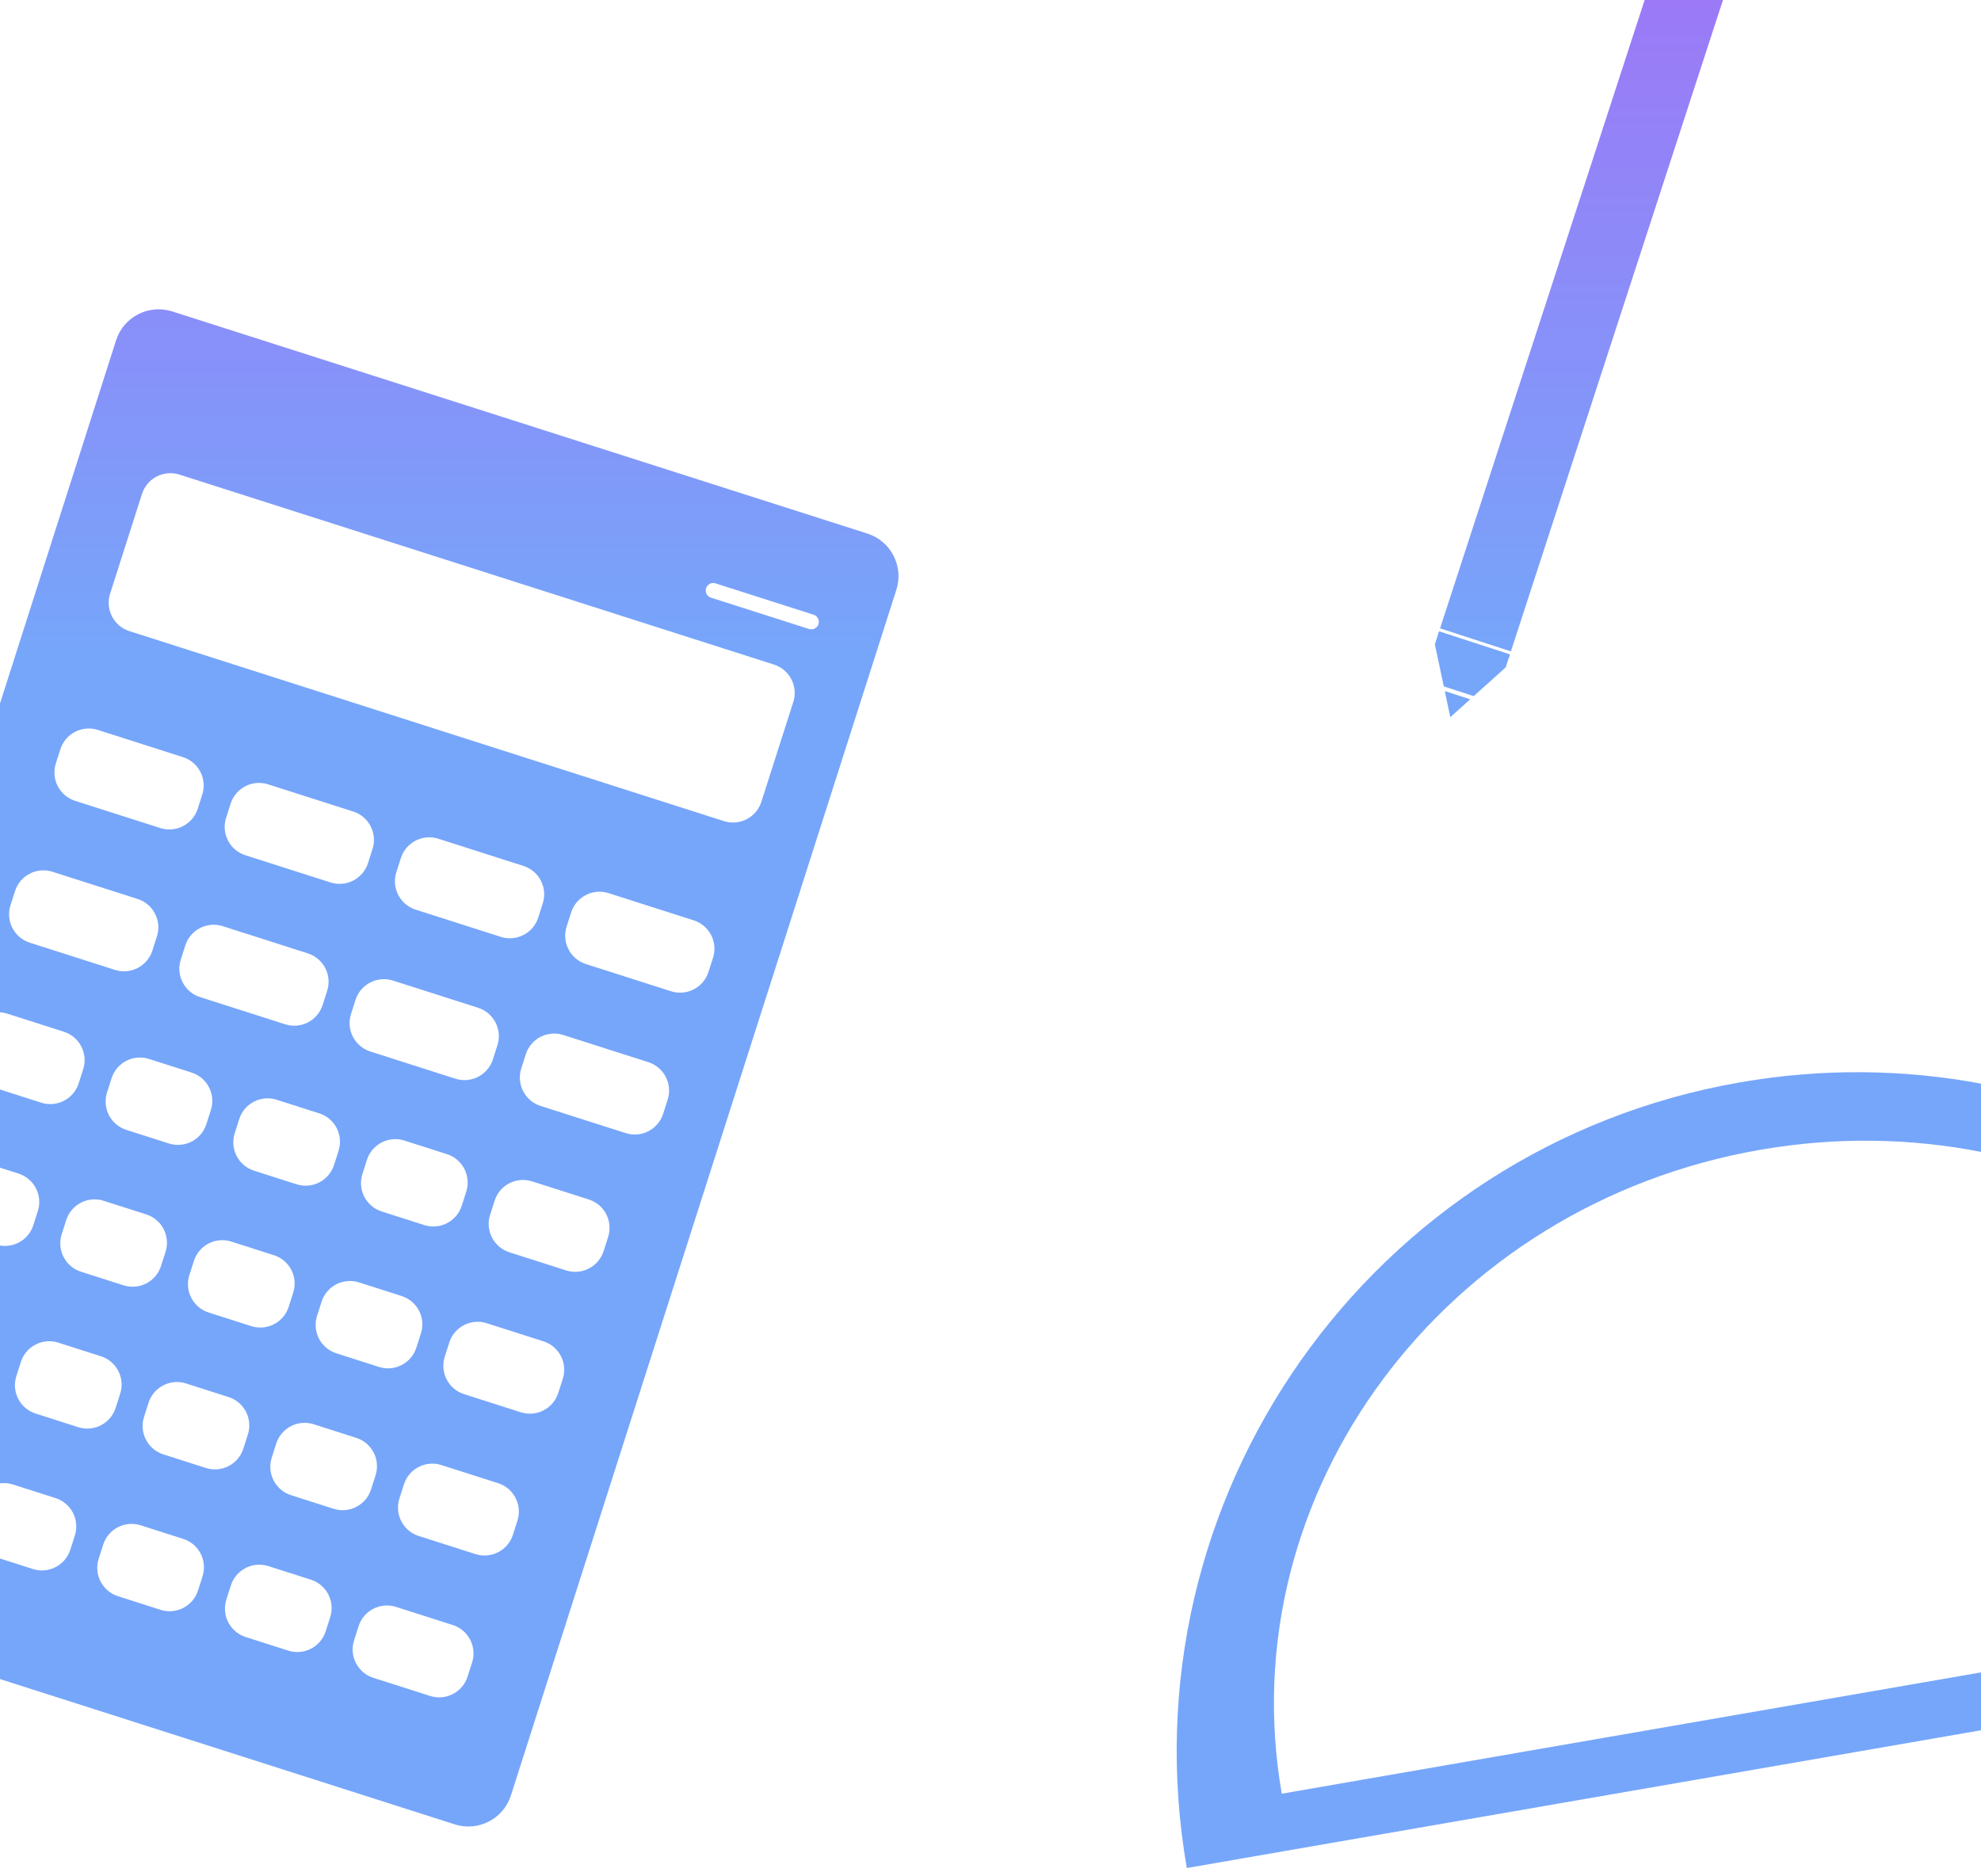 <svg width="133" height="126" viewBox="0 0 133 126" fill="none" xmlns="http://www.w3.org/2000/svg">
<path d="M96.618 42.394L101.373 43.941L101.088 44.816L98.941 46.747L96.933 46.094L96.334 43.269L96.618 42.394Z" fill="url(#paint0_linear_115_18)"/>
<path d="M96.999 46.405L97.371 48.16L98.704 46.96L96.999 46.405Z" fill="url(#paint1_linear_115_18)"/>
<path fill-rule="evenodd" clip-rule="evenodd" d="M0 112.753L30.532 122.511C32.11 123.016 33.798 122.145 34.302 120.567L60.181 39.602C60.685 38.024 59.815 36.336 58.236 35.831L11.563 20.913C9.984 20.409 8.296 21.279 7.792 22.858L0 47.235V67.975C0.159 67.986 0.32 68.016 0.479 68.066L4.289 69.284C5.341 69.621 5.922 70.746 5.586 71.798L5.281 72.751C4.945 73.803 3.819 74.383 2.767 74.047L0 73.162V78.412L1.245 78.809C2.297 79.146 2.877 80.271 2.541 81.323L2.237 82.276C1.93 83.236 0.966 83.803 0 83.64V99.609C0.284 99.571 0.58 99.594 0.871 99.687L3.729 100.6C4.781 100.936 5.361 102.062 5.025 103.114L4.72 104.067C4.384 105.119 3.258 105.699 2.206 105.363L0 104.658V112.753ZM12.048 31.87C10.996 31.534 9.871 32.114 9.534 33.166L7.392 39.868C7.056 40.92 7.636 42.046 8.689 42.382L48.603 55.14C49.656 55.476 50.781 54.896 51.117 53.844L53.259 47.142C53.596 46.09 53.015 44.964 51.963 44.628L12.048 31.87ZM4.054 50.312C4.391 49.26 5.516 48.68 6.568 49.016L12.283 50.843C13.336 51.179 13.916 52.304 13.58 53.356L13.275 54.309C12.939 55.361 11.813 55.941 10.761 55.605L5.046 53.779C3.994 53.442 3.414 52.317 3.75 51.264L4.054 50.312ZM17.999 52.669C16.947 52.333 15.821 52.913 15.485 53.965L15.18 54.918C14.844 55.97 15.424 57.096 16.476 57.432L22.192 59.259C23.244 59.595 24.369 59.015 24.706 57.962L25.01 57.01C25.346 55.958 24.766 54.832 23.714 54.496L17.999 52.669ZM26.915 57.619C27.251 56.567 28.377 55.986 29.429 56.323L35.144 58.149C36.196 58.486 36.777 59.611 36.44 60.663L36.136 61.616C35.8 62.668 34.674 63.248 33.622 62.912L27.907 61.085C26.855 60.749 26.274 59.623 26.61 58.571L26.915 57.619ZM40.859 59.976C39.807 59.64 38.682 60.22 38.345 61.272L38.041 62.225C37.705 63.277 38.285 64.402 39.337 64.739L45.052 66.565C46.104 66.902 47.23 66.321 47.566 65.269L47.871 64.317C48.207 63.265 47.627 62.139 46.574 61.803L40.859 59.976ZM1.01 59.837C1.346 58.785 2.472 58.205 3.524 58.541L9.239 60.368C10.291 60.704 10.871 61.83 10.535 62.882L10.231 63.834C9.894 64.886 8.769 65.467 7.717 65.13L2.002 63.304C0.949 62.968 0.369 61.842 0.705 60.79L1.01 59.837ZM7.491 72.407C7.827 71.355 8.952 70.775 10.005 71.111L12.862 72.024C13.914 72.361 14.495 73.486 14.158 74.538L13.854 75.491C13.518 76.543 12.392 77.123 11.34 76.787L8.482 75.874C7.43 75.537 6.85 74.412 7.186 73.36L7.491 72.407ZM18.577 73.851C17.525 73.515 16.4 74.095 16.063 75.147L15.759 76.1C15.423 77.152 16.003 78.277 17.055 78.614L19.913 79.527C20.965 79.863 22.09 79.283 22.427 78.231L22.731 77.278C23.067 76.226 22.487 75.101 21.435 74.764L18.577 73.851ZM24.636 77.887C24.972 76.835 26.098 76.255 27.15 76.591L30.008 77.504C31.06 77.841 31.64 78.966 31.304 80.018L30.999 80.971C30.663 82.023 29.538 82.603 28.485 82.267L25.628 81.354C24.576 81.017 23.995 79.892 24.332 78.84L24.636 77.887ZM35.723 79.331C34.671 78.995 33.545 79.575 33.209 80.627L32.904 81.58C32.568 82.632 33.148 83.757 34.2 84.094L38.011 85.311C39.063 85.648 40.188 85.067 40.525 84.015L40.829 83.063C41.165 82.011 40.585 80.885 39.533 80.549L35.723 79.331ZM6.96 80.636C5.908 80.3 4.782 80.88 4.446 81.932L4.142 82.885C3.805 83.937 4.386 85.062 5.438 85.399L8.295 86.312C9.347 86.648 10.473 86.068 10.809 85.016L11.114 84.064C11.45 83.011 10.87 81.886 9.818 81.549L6.96 80.636ZM13.019 84.672C13.355 83.62 14.481 83.04 15.533 83.376L18.39 84.29C19.442 84.626 20.023 85.751 19.686 86.804L19.382 87.756C19.046 88.808 17.92 89.388 16.868 89.052L14.011 88.139C12.958 87.803 12.378 86.677 12.714 85.625L13.019 84.672ZM24.105 86.116C23.053 85.78 21.928 86.36 21.592 87.412L21.287 88.365C20.951 89.417 21.531 90.543 22.583 90.879L25.441 91.792C26.493 92.129 27.619 91.548 27.955 90.496L28.259 89.544C28.596 88.492 28.015 87.366 26.963 87.03L24.105 86.116ZM30.164 90.153C30.501 89.1 31.626 88.52 32.678 88.856L36.488 90.074C37.541 90.41 38.121 91.536 37.785 92.588L37.48 93.541C37.144 94.593 36.018 95.173 34.966 94.837L31.156 93.619C30.104 93.283 29.524 92.157 29.86 91.105L30.164 90.153ZM1.402 91.458C1.738 90.406 2.863 89.825 3.916 90.162L6.773 91.075C7.825 91.411 8.406 92.537 8.069 93.589L7.765 94.541C7.428 95.593 6.303 96.174 5.251 95.838L2.393 94.924C1.341 94.588 0.761 93.462 1.097 92.41L1.402 91.458ZM12.488 92.901C11.436 92.565 10.311 93.146 9.974 94.198L9.67 95.15C9.334 96.202 9.914 97.328 10.966 97.664L13.824 98.578C14.876 98.914 16.001 98.334 16.337 97.281L16.642 96.329C16.978 95.277 16.398 94.151 15.346 93.815L12.488 92.901ZM18.547 96.938C18.883 95.886 20.009 95.305 21.061 95.642L23.919 96.555C24.971 96.891 25.551 98.017 25.215 99.069L24.91 100.021C24.574 101.074 23.448 101.654 22.396 101.318L19.539 100.404C18.487 100.068 17.906 98.942 18.243 97.89L18.547 96.938ZM29.634 98.382C28.582 98.045 27.456 98.626 27.12 99.678L26.815 100.63C26.479 101.682 27.059 102.808 28.111 103.144L31.922 104.362C32.974 104.698 34.099 104.118 34.436 103.066L34.74 102.113C35.076 101.061 34.496 99.936 33.444 99.6L29.634 98.382ZM6.93 103.723C7.266 102.671 8.392 102.091 9.444 102.427L12.301 103.34C13.354 103.676 13.934 104.802 13.598 105.854L13.293 106.807C12.957 107.859 11.831 108.439 10.779 108.103L7.921 107.189C6.869 106.853 6.289 105.728 6.625 104.675L6.93 103.723ZM18.017 105.167C16.964 104.831 15.839 105.411 15.502 106.463L15.198 107.416C14.862 108.468 15.442 109.593 16.494 109.93L19.352 110.843C20.404 111.179 21.529 110.599 21.866 109.547L22.17 108.594C22.506 107.542 21.926 106.417 20.874 106.08L18.017 105.167ZM24.075 109.203C24.412 108.151 25.537 107.571 26.589 107.907L30.399 109.125C31.451 109.461 32.032 110.587 31.695 111.639L31.391 112.591C31.055 113.643 29.929 114.224 28.877 113.887L25.067 112.67C24.015 112.333 23.434 111.208 23.771 110.156L24.075 109.203ZM14.954 62.194C13.902 61.858 12.776 62.439 12.44 63.491L12.136 64.443C11.799 65.495 12.38 66.621 13.432 66.957L19.147 68.784C20.199 69.12 21.325 68.54 21.661 67.488L21.965 66.535C22.302 65.483 21.721 64.358 20.669 64.021L14.954 62.194ZM23.87 67.144C24.207 66.092 25.332 65.512 26.384 65.848L32.1 67.675C33.152 68.011 33.732 69.136 33.396 70.189L33.091 71.141C32.755 72.193 31.63 72.774 30.577 72.437L24.862 70.611C23.81 70.274 23.23 69.149 23.566 68.097L23.87 67.144ZM37.815 69.501C36.763 69.165 35.637 69.745 35.301 70.797L34.996 71.75C34.66 72.802 35.24 73.928 36.292 74.264L42.008 76.091C43.06 76.427 44.185 75.847 44.522 74.795L44.826 73.842C45.162 72.79 44.582 71.664 43.53 71.328L37.815 69.501ZM47.404 39.5C47.489 39.235 47.772 39.089 48.037 39.174L54.623 41.279C54.888 41.364 55.035 41.647 54.95 41.912C54.865 42.177 54.582 42.323 54.317 42.239L47.73 40.133C47.465 40.049 47.319 39.765 47.404 39.5Z" fill="url(#paint2_linear_115_18)"/>
<path d="M133 72.767C127.805 71.799 122.352 71.723 116.84 72.679C92.008 76.988 75.371 100.61 79.679 125.442L133 116.191V112.305L86.055 120.45C82.551 100.256 96.935 80.897 118.182 77.211C123.259 76.33 128.268 76.424 133 77.352V72.767Z" fill="url(#paint3_linear_115_18)"/>
<path d="M110.418 0H115.676L101.438 43.742L96.683 42.195L110.418 0Z" fill="url(#paint4_linear_115_18)"/>
<path d="M96.598 42.457L101.352 44.004L101.295 44.179L96.541 42.632L96.598 42.457Z" fill="url(#paint5_linear_115_18)"/>
<defs>
<linearGradient id="paint0_linear_115_18" x1="106.108" y1="0" x2="106.108" y2="44.179" gradientUnits="userSpaceOnUse">
<stop stop-color="#9B79F7"/>
<stop offset="1" stop-color="#76A6FA"/>
</linearGradient>
<linearGradient id="paint1_linear_115_18" x1="106.108" y1="0" x2="106.108" y2="44.179" gradientUnits="userSpaceOnUse">
<stop stop-color="#9B79F7"/>
<stop offset="1" stop-color="#76A6FA"/>
</linearGradient>
<linearGradient id="paint2_linear_115_18" x1="106.108" y1="0" x2="106.108" y2="44.179" gradientUnits="userSpaceOnUse">
<stop stop-color="#9B79F7"/>
<stop offset="1" stop-color="#76A6FA"/>
</linearGradient>
<linearGradient id="paint3_linear_115_18" x1="106.108" y1="0" x2="106.108" y2="44.179" gradientUnits="userSpaceOnUse">
<stop stop-color="#9B79F7"/>
<stop offset="1" stop-color="#76A6FA"/>
</linearGradient>
<linearGradient id="paint4_linear_115_18" x1="106.108" y1="0" x2="106.108" y2="44.179" gradientUnits="userSpaceOnUse">
<stop stop-color="#9B79F7"/>
<stop offset="1" stop-color="#76A6FA"/>
</linearGradient>
<linearGradient id="paint5_linear_115_18" x1="106.108" y1="0" x2="106.108" y2="44.179" gradientUnits="userSpaceOnUse">
<stop stop-color="#9B79F7"/>
<stop offset="1" stop-color="#76A6FA"/>
</linearGradient>
</defs>
</svg>
